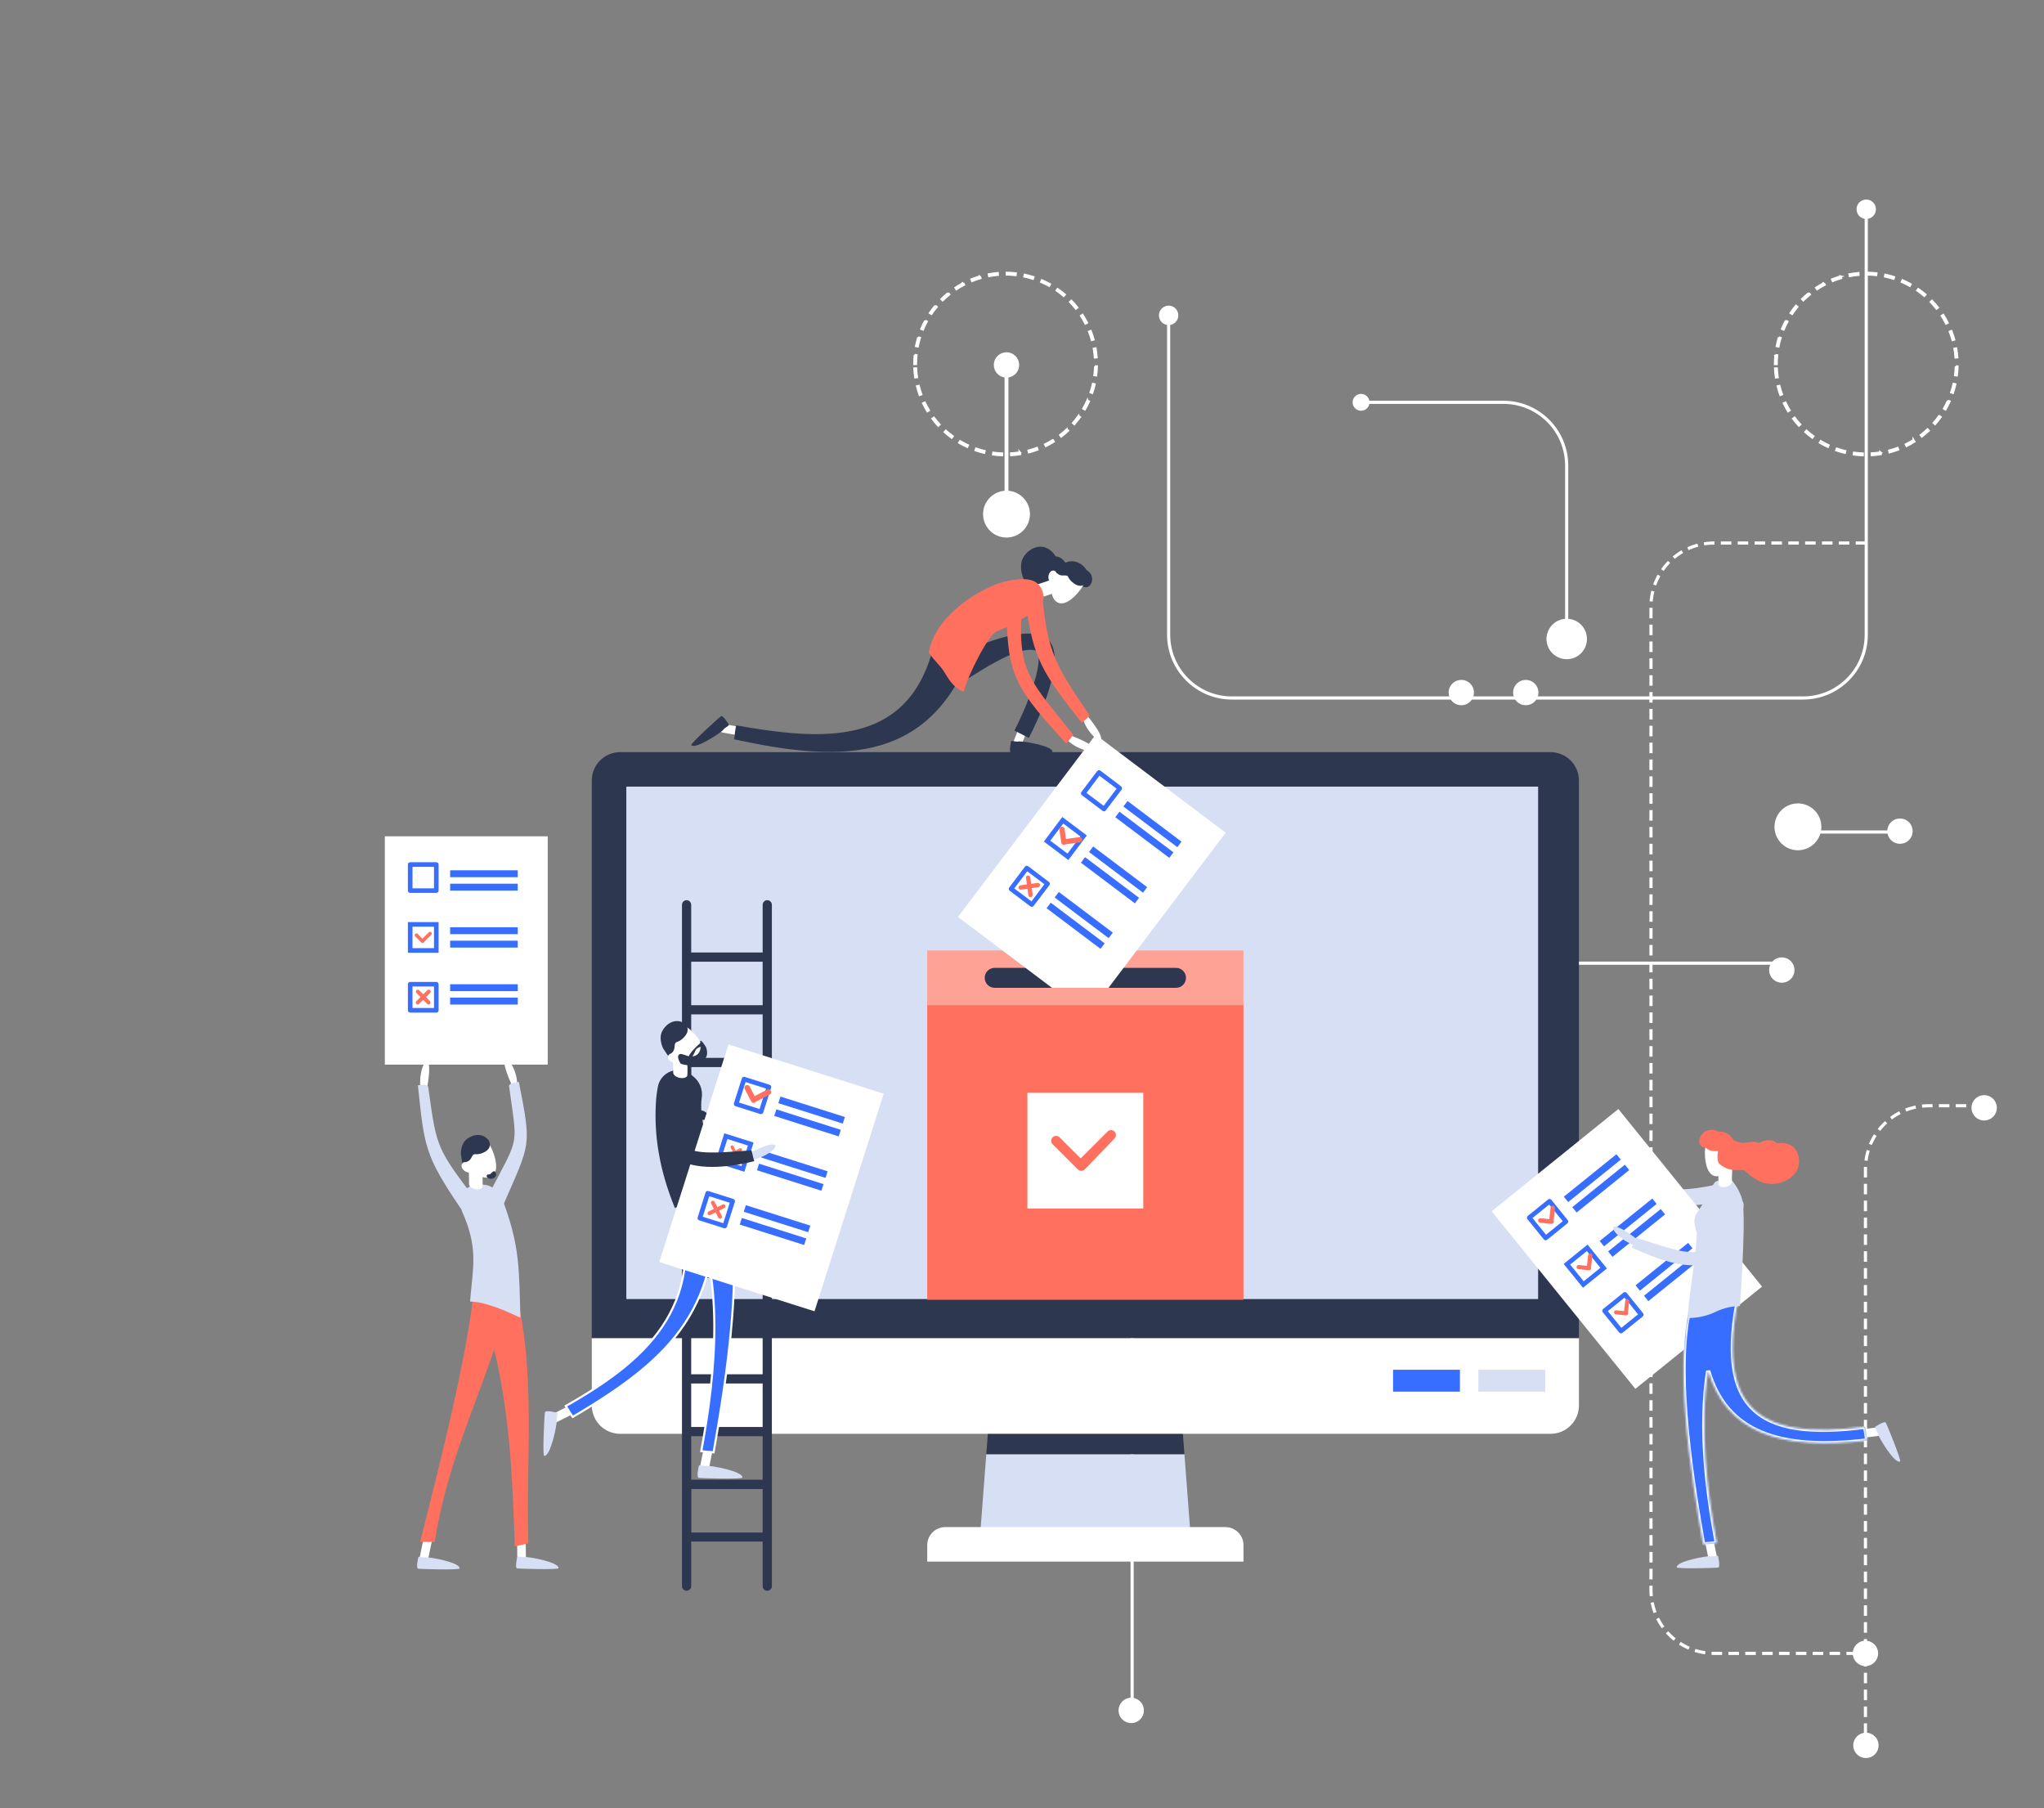 <svg width="970" height="858" viewBox="0 0 970 858" fill="none" xmlns="http://www.w3.org/2000/svg">
<rect x="0" y="0" width="970" height="858" fill="#808080" stroke="none"/>
<path d="M477.219 246.215L478.068 246.215L478.068 173.337L477.219 173.337L477.219 246.215Z" fill="white" stroke="white"/>
<path d="M424.25 540.263C420.103 544.409 420.103 551.132 424.25 555.278C428.398 559.424 435.123 559.424 439.27 555.278C443.418 551.132 443.418 544.409 439.27 540.263C435.123 536.117 428.398 536.117 424.25 540.263Z" fill="white" stroke="white"/>
<path d="M470.136 236.435C465.988 240.582 465.988 247.304 470.136 251.45C474.284 255.597 481.008 255.597 485.156 251.45C489.304 247.304 489.304 240.582 485.156 236.435C481.008 232.289 474.284 232.289 470.136 236.435Z" fill="white" stroke="white"/>
<path d="M724.066 323.092C721.016 323.092 718.544 325.564 718.544 328.613C718.544 331.663 721.016 334.134 724.066 334.134C727.116 334.134 729.589 331.663 729.589 328.613C729.589 325.564 727.116 323.092 724.066 323.092Z" fill="white" stroke="white"/>
<path d="M693.474 323.092C690.424 323.092 687.952 325.564 687.952 328.613C687.952 331.663 690.424 334.134 693.474 334.134C696.524 334.134 698.997 331.663 698.997 328.613C698.997 325.564 696.524 323.092 693.474 323.092Z" fill="white" stroke="white"/>
<path d="M580.048 602.985C577.23 604.152 575.892 607.381 577.059 610.198C578.226 613.015 581.457 614.353 584.274 613.186C587.092 612.019 588.43 608.79 587.263 605.973C586.096 603.156 582.866 601.818 580.048 602.985Z" fill="white" stroke="white"/>
<path d="M845.577 454.758C842.527 454.758 840.055 457.229 840.055 460.278C840.055 463.328 842.527 465.799 845.577 465.799C848.627 465.799 851.1 463.328 851.1 460.278C851.1 457.229 848.627 454.758 845.577 454.758Z" fill="white" stroke="white"/>
<path d="M901.653 388.842C898.603 388.842 896.13 391.313 896.13 394.362C896.13 397.412 898.603 399.883 901.653 399.883C904.703 399.883 907.176 397.412 907.176 394.362C907.176 391.313 904.703 388.842 901.653 388.842Z" fill="white" stroke="white"/>
<path d="M477.644 167.64C474.594 167.64 472.121 170.112 472.121 173.161C472.121 176.21 474.594 178.682 477.644 178.682C480.694 178.682 483.166 176.21 483.166 173.161C483.166 170.112 480.694 167.64 477.644 167.64Z" fill="white" stroke="white"/>
<path d="M531.385 810.68C530.893 813.69 532.935 816.527 535.946 817.018C538.956 817.51 541.794 815.468 542.286 812.459C542.777 809.45 540.735 806.612 537.725 806.121C534.715 805.63 531.876 807.671 531.385 810.68Z" fill="white" stroke="white"/>
<path d="M880.045 827.262C879.553 830.272 881.595 833.109 884.606 833.601C887.616 834.092 890.454 832.05 890.946 829.041C891.437 826.032 889.395 823.194 886.385 822.703C883.375 822.212 880.536 824.253 880.045 827.262Z" fill="white" stroke="white"/>
<path d="M936.156 524.751C935.664 527.76 937.706 530.598 940.716 531.089C943.727 531.58 946.565 529.539 947.057 526.53C947.548 523.521 945.506 520.683 942.496 520.192C939.485 519.701 936.647 521.742 936.156 524.751Z" fill="white" stroke="white"/>
<path d="M879.819 783.616C879.328 786.626 881.37 789.463 884.38 789.955C887.391 790.446 890.229 788.404 890.72 785.395C891.212 782.386 889.17 779.548 886.16 779.057C883.149 778.566 880.311 780.607 879.819 783.616Z" fill="white" stroke="white"/>
<path d="M553.523 145.664C551.332 146.251 550.032 148.503 550.619 150.693C551.206 152.884 553.459 154.184 555.65 153.596C557.842 153.009 559.142 150.757 558.555 148.567C557.967 146.376 555.715 145.076 553.523 145.664Z" fill="white" stroke="white"/>
<path d="M884.581 95.317C882.39 95.904 881.089 98.156 881.677 100.346C882.264 102.537 884.517 103.837 886.708 103.25C888.899 102.663 890.2 100.411 889.612 98.22C889.025 96.029 886.772 94.73 884.581 95.317Z" fill="white" stroke="white"/>
<path d="M845.714 384.813C841.566 388.959 841.566 395.682 845.714 399.828C849.862 403.974 856.586 403.974 860.734 399.828C864.882 395.682 864.882 388.959 860.734 384.813C856.586 380.666 849.862 380.666 845.714 384.813Z" fill="white" stroke="white"/>
<path d="M582.286 504.027C583.712 504.046 585.138 504.135 586.563 504.29L586.472 505.136C585.087 504.984 583.674 504.895 582.277 504.879L582.286 504.027ZM578.002 504.182L578.075 505.031C576.678 505.149 575.287 505.337 573.909 505.595L573.753 504.759C575.151 504.499 576.58 504.306 578.002 504.182ZM590.797 504.974C592.191 505.272 593.585 505.64 594.941 506.073L594.684 506.884C593.354 506.46 591.988 506.096 590.622 505.804L590.797 504.974ZM569.568 505.754L569.805 506.568C568.458 506.959 567.132 507.419 565.832 507.945L565.515 507.157C566.846 506.619 568.204 506.151 569.584 505.754L569.568 505.754ZM598.94 507.581C600.253 508.149 601.537 508.784 602.786 509.482L602.371 510.223C601.147 509.54 599.89 508.918 598.604 508.36L598.94 507.581ZM561.624 508.956L562.017 509.707C560.782 510.356 559.565 511.072 558.396 511.841L557.927 511.132C559.137 510.346 560.379 509.615 561.64 508.956L561.624 508.956ZM606.424 511.75C607.593 512.564 608.737 513.444 609.82 514.369L609.269 515.003C608.204 514.093 607.086 513.232 605.939 512.434L606.424 511.75ZM554.46 513.65L554.996 514.309C553.909 515.186 552.857 516.13 551.862 517.112L551.267 516.507C552.303 515.519 553.377 514.556 554.483 513.663L554.46 513.65ZM612.935 517.293C613.923 518.319 614.871 519.405 615.755 520.523L615.086 521.049C614.221 519.953 613.293 518.886 612.323 517.882L612.935 517.293ZM548.364 519.665L549.02 520.207C548.127 521.284 547.277 522.424 546.485 523.57L545.782 523.092C546.609 521.927 547.477 520.774 548.386 519.678L548.364 519.665ZM618.242 524.017C619.009 525.214 619.725 526.469 620.371 527.736L619.614 528.122C618.98 526.877 618.28 525.648 617.526 524.473L618.242 524.017ZM543.589 526.76L544.337 527.162C543.672 528.391 543.07 529.668 542.522 530.963L541.739 530.647C542.29 529.321 542.907 528.023 543.589 526.76ZM622.142 531.651C622.659 532.975 623.112 534.343 623.495 535.718L622.675 535.946C622.301 534.595 621.858 533.264 621.35 531.958L622.142 531.651ZM540.281 534.66L541.096 534.907C540.687 536.243 540.342 537.615 540.069 538.98L539.236 538.815C539.515 537.434 539.866 536.034 540.281 534.679L540.281 534.66ZM624.433 539.899C624.677 541.299 624.851 542.73 624.956 544.153L624.107 544.216C624.005 542.819 623.834 541.416 623.597 540.044L624.433 539.899ZM538.605 543.066L539.451 543.152C539.318 544.539 539.249 545.949 539.249 547.349L538.399 547.349C538.399 545.923 538.469 544.482 538.605 543.066ZM624.208 548.429L625.057 548.451C625.023 549.879 624.915 551.302 624.741 552.724L623.898 552.619C624.069 551.238 624.173 549.829 624.208 548.429ZM539.293 549.379C539.359 550.776 539.496 552.182 539.698 553.56L538.856 553.683C538.65 552.277 538.51 550.833 538.444 549.417L539.293 549.379ZM623.172 556.75L623.999 556.936C623.683 558.327 623.298 559.702 622.846 561.054L622.041 560.785C622.485 559.486 622.865 558.118 623.175 556.759L623.172 556.75ZM540.513 557.684C540.852 559.036 541.264 560.389 541.736 561.703L540.937 561.989C540.456 560.649 540.034 559.268 539.689 557.89L540.513 557.684ZM620.514 564.713L621.287 565.061C620.704 566.36 620.048 567.642 619.338 568.881L618.603 568.456C619.3 567.256 619.943 565.995 620.517 564.722L620.514 564.713ZM543.352 565.58C543.954 566.847 544.619 568.086 545.345 569.28L544.619 569.72C543.881 568.501 543.196 567.231 542.585 565.948L543.352 565.58ZM616.331 571.995L617.022 572.485C616.195 573.645 615.302 574.776 614.361 575.849L613.727 575.289C614.646 574.247 615.523 573.138 616.335 572.004L616.331 571.995ZM547.696 572.764C548.532 573.882 549.435 574.981 550.379 576.001L549.746 576.575C548.795 575.523 547.864 574.414 547.008 573.274L547.696 572.764ZM610.806 578.323L611.385 578.957C610.344 579.937 609.254 580.864 608.119 581.734L607.602 581.06C608.705 580.195 609.785 579.28 610.806 578.323ZM553.37 578.957C554.41 579.891 555.509 580.781 556.634 581.608L556.13 582.292C554.983 581.449 553.865 580.54 552.8 579.59L553.37 578.957ZM604.145 583.426L604.595 584.145C603.385 584.899 602.121 585.599 600.844 586.229L600.47 585.466C601.712 584.864 602.957 584.177 604.145 583.439L604.145 583.426ZM560.142 583.92C561.346 584.633 562.597 585.291 563.861 585.877L563.503 586.65C562.214 586.052 560.937 585.383 559.701 584.652L560.142 583.92ZM596.611 587.132L596.909 587.927C595.57 588.429 594.207 588.862 592.824 589.225L592.606 588.405C593.956 588.063 595.302 587.632 596.611 587.144L596.611 587.132ZM567.759 587.449C569.08 587.908 570.436 588.307 571.792 588.633L571.592 589.457C570.2 589.125 568.825 588.723 567.473 588.253L567.759 587.449ZM588.493 589.267L588.626 590.106C587.223 590.331 585.775 590.486 584.365 590.572L584.314 589.723C585.713 589.647 587.108 589.501 588.493 589.286L588.493 589.267ZM575.924 589.406C577.312 589.597 578.709 589.719 580.109 589.77L580.078 590.619C578.655 590.565 577.226 590.442 575.806 590.249L575.924 589.406Z" fill="white" stroke="white"/>
<path d="M886.202 129.419C887.631 129.438 889.069 129.526 890.479 129.682L890.375 130.511C888.99 130.359 887.58 130.274 886.18 130.255L886.202 129.419ZM881.918 129.574L881.991 130.42C880.594 130.537 879.203 130.726 877.825 130.983L877.669 130.147C879.067 129.878 880.496 129.694 881.918 129.561L881.918 129.574ZM894.713 130.363C896.112 130.661 897.495 131.028 898.857 131.465L898.6 132.273C897.265 131.845 895.91 131.486 894.538 131.196L894.713 130.363ZM873.484 131.142L873.725 131.956C872.381 132.349 871.044 132.811 869.751 133.334L869.434 132.545C870.765 132.013 872.131 131.541 873.496 131.145L873.484 131.142ZM902.859 132.969C904.167 133.536 905.46 134.176 906.705 134.87L906.29 135.611C905.066 134.928 903.809 134.306 902.523 133.749L902.859 132.969ZM865.544 134.344L865.936 135.098C864.701 135.731 863.481 136.463 862.315 137.23L861.859 136.53C863.05 135.738 864.292 135.006 865.556 134.344L865.544 134.344ZM910.343 137.141C911.512 137.952 912.653 138.832 913.739 139.757L913.188 140.391C912.123 139.482 911.002 138.62 909.858 137.825L910.343 137.141ZM858.38 139.041L858.915 139.703C857.831 140.581 856.776 141.521 855.781 142.503L855.205 141.914C856.219 140.907 857.293 139.947 858.399 139.064L858.38 139.041ZM916.854 142.687C917.843 143.71 918.79 144.797 919.674 145.915L919.005 146.441C918.14 145.345 917.209 144.28 916.242 143.273L916.854 142.687ZM852.306 145.082L852.958 145.623C852.057 146.7 851.211 147.822 850.423 148.984L849.72 148.509C850.524 147.324 851.386 146.18 852.306 145.082ZM922.18 149.431C922.947 150.631 923.663 151.882 924.309 153.152L923.552 153.536C922.918 152.291 922.215 151.065 921.464 149.887L922.18 149.431ZM847.505 152.174L848.253 152.579C847.585 153.815 846.98 155.083 846.441 156.38L845.655 156.063C846.203 154.717 846.827 153.415 847.505 152.161L847.505 152.174ZM926.058 157.064C926.575 158.391 927.028 159.76 927.411 161.131L926.591 161.359C926.217 160.009 925.774 158.678 925.266 157.371L926.058 157.064ZM844.201 160.073L845.012 160.323C844.602 161.663 844.259 163.023 843.985 164.397L843.152 164.229C843.431 162.819 843.782 161.423 844.201 160.061L844.201 160.073ZM928.352 165.315C928.593 166.715 928.767 168.147 928.872 169.569L928.023 169.629C927.923 168.231 927.752 166.839 927.513 165.458L928.352 165.315ZM842.521 168.483L843.367 168.565C843.234 169.953 843.164 171.365 843.164 172.762L842.315 172.762C842.315 171.311 842.385 169.87 842.531 168.458L842.521 168.483ZM928.124 173.845L928.973 173.864C928.939 175.29 928.831 176.715 928.657 178.14L927.814 178.036C927.985 176.626 928.08 175.217 928.124 173.82L928.124 173.845ZM843.209 174.796C843.275 176.192 843.412 177.599 843.614 178.98L842.772 179.1C842.566 177.697 842.426 176.249 842.36 174.837L843.209 174.796ZM927.091 182.141L927.918 182.328C927.603 183.719 927.218 185.093 926.765 186.445L925.96 186.176C926.401 184.874 926.781 183.512 927.091 182.141ZM844.432 183.091C844.771 184.444 845.183 185.796 845.655 187.111L844.856 187.399C844.375 186.059 843.953 184.678 843.608 183.281L844.432 183.091ZM924.433 190.12L925.206 190.468C924.623 191.767 923.967 193.05 923.257 194.288L922.522 193.864C923.216 192.641 923.859 191.384 924.433 190.11L924.433 190.12ZM847.284 190.981C847.886 192.248 848.551 193.484 849.28 194.681L848.551 195.127C847.81 193.905 847.131 192.646 846.517 191.355L847.284 190.981ZM920.263 197.392L920.954 197.886C920.127 199.042 919.23 200.176 918.292 201.247L917.659 200.686C918.578 199.633 919.443 198.533 920.251 197.392L920.263 197.392ZM851.628 198.165C852.467 199.283 853.37 200.382 854.311 201.399L853.678 201.976C852.727 200.927 851.795 199.815 850.94 198.675L851.628 198.165ZM914.722 203.711L915.301 204.345C914.262 205.32 913.166 206.245 912.035 207.123L911.518 206.448C912.624 205.58 913.701 204.668 914.722 203.711ZM857.286 204.345C858.326 205.279 859.425 206.172 860.55 206.996L860.046 207.68C858.899 206.841 857.781 205.932 856.719 204.978L857.286 204.345ZM908.061 208.814L908.511 209.536C907.298 210.29 906.037 210.99 904.763 211.617L904.386 210.854C905.634 210.252 906.873 209.568 908.061 208.827L908.061 208.814ZM864.057 209.311C865.265 210.024 866.516 210.68 867.777 211.269L867.422 212.039C866.133 211.44 864.856 210.772 863.62 210.043L864.057 209.311ZM900.514 212.533L900.812 213.331C899.481 213.825 898.106 214.262 896.728 214.629L896.509 213.806C897.865 213.45 899.201 213.025 900.514 212.533ZM871.662 212.849C872.977 213.306 874.333 213.705 875.695 214.031L875.499 214.858C874.108 214.541 872.723 214.116 871.38 213.651L871.662 212.849ZM892.396 214.664L892.533 215.504C891.129 215.729 889.681 215.887 888.271 215.973L888.22 215.124C889.627 215.048 891.034 214.896 892.409 214.674L892.396 214.664ZM879.827 214.807C881.205 214.994 882.615 215.124 884.013 215.171L883.981 216.02C882.555 215.966 881.129 215.839 879.71 215.646L879.827 214.807Z" fill="white" stroke="white"/>
<path d="M477.77 129.419C479.196 129.438 480.638 129.526 482.048 129.682L481.956 130.524C480.571 130.372 479.158 130.286 477.761 130.267L477.77 129.419ZM473.487 129.574L473.556 130.42C472.16 130.537 470.77 130.725 469.393 130.983L469.238 130.147C470.635 129.878 472.064 129.694 473.487 129.561L473.487 129.574ZM486.281 130.363C487.68 130.66 489.063 131.028 490.425 131.465L490.169 132.276C488.833 131.847 487.476 131.486 486.104 131.196L486.281 130.363ZM465.052 131.142L465.29 131.956C463.95 132.349 462.612 132.811 461.32 133.334L461.003 132.545C462.334 132.013 463.696 131.541 465.065 131.145L465.052 131.142ZM494.427 132.973C495.741 133.541 497.024 134.175 498.274 134.873L497.859 135.614C496.635 134.932 495.377 134.311 494.091 133.755L494.427 132.973ZM457.109 134.344L457.505 135.098C456.266 135.731 455.049 136.463 453.883 137.23L453.427 136.53C454.618 135.738 455.86 135.006 457.121 134.344L457.109 134.344ZM501.911 137.141C503.08 137.952 504.224 138.832 505.308 139.757L504.756 140.391C503.692 139.485 502.573 138.62 501.426 137.825L501.911 137.141ZM449.948 139.041L450.483 139.703C449.4 140.581 448.345 141.525 447.35 142.503L446.773 141.914C447.784 140.907 448.858 139.947 449.964 139.064L449.948 139.041ZM508.425 142.687C509.419 143.716 510.36 144.795 511.245 145.918L510.577 146.444C509.712 145.345 508.78 144.28 507.814 143.276L508.425 142.687ZM443.855 145.06L444.508 145.601C443.614 146.675 442.765 147.818 441.973 148.962L441.27 148.487C442.093 147.318 442.971 146.165 443.871 145.082L443.855 145.06ZM513.733 149.408C514.499 150.609 515.216 151.86 515.862 153.13L515.101 153.513C514.468 152.269 513.767 151.043 513.017 149.868L513.733 149.408ZM439.055 152.151L439.803 152.557C439.135 153.793 438.53 155.061 437.99 156.358L437.204 156.041C437.772 154.714 438.393 153.412 439.071 152.161L439.055 152.151ZM517.611 157.042C518.128 158.375 518.579 159.734 518.961 161.112L518.143 161.34C517.769 159.994 517.323 158.651 516.819 157.352L517.611 157.042ZM435.75 160.051L436.564 160.301C436.153 161.641 435.811 163 435.538 164.375L434.704 164.207C434.999 162.819 435.351 161.423 435.766 160.061L435.75 160.051ZM519.902 165.293C520.146 166.702 520.32 168.121 520.421 169.547L519.575 169.607C519.474 168.214 519.303 166.81 519.065 165.439L519.902 165.293ZM434.074 168.461L434.92 168.543C434.784 169.924 434.714 171.337 434.714 172.74L433.865 172.74C433.881 171.308 433.95 169.867 434.099 168.458L434.074 168.461ZM519.674 173.823L520.523 173.845C520.489 175.274 520.383 176.7 520.206 178.118L519.363 178.014C519.55 176.63 519.648 175.22 519.689 173.82L519.674 173.823ZM434.758 174.773C434.825 176.17 434.961 177.58 435.164 178.954L434.321 179.078C434.118 177.675 433.979 176.227 433.912 174.811L434.758 174.773ZM518.656 182.141L519.487 182.328C519.17 183.715 518.783 185.106 518.333 186.445L517.525 186.176C517.969 184.871 518.349 183.509 518.656 182.141ZM436 183.091C436.343 184.45 436.751 185.802 437.223 187.114L436.425 187.399C435.943 186.062 435.525 184.684 435.177 183.281L436 183.091ZM516.001 190.126L516.774 190.475C516.189 191.773 515.539 193.042 514.826 194.275L514.091 193.854C514.785 192.644 515.425 191.387 515.998 190.113L516.001 190.126ZM438.839 190.991C439.444 192.258 440.107 193.499 440.835 194.69L440.107 195.131C439.372 193.914 438.687 192.644 438.073 191.355L438.839 190.991ZM511.819 197.405L512.51 197.899C511.683 199.058 510.786 200.189 509.848 201.26L509.214 200.702C510.127 199.638 511.005 198.529 511.816 197.392L511.819 197.405ZM443.183 198.178C444.02 199.293 444.923 200.395 445.867 201.412L445.233 201.985C444.283 200.933 443.332 199.822 442.499 198.685L443.183 198.178ZM506.29 203.724L506.87 204.357C505.834 205.33 504.734 206.258 503.603 207.132L503.087 206.461C504.189 205.58 505.266 204.668 506.287 203.711L506.29 203.724ZM448.855 204.357C449.891 205.289 450.99 206.182 452.118 207.009L451.615 207.693C450.464 206.85 449.346 205.941 448.288 204.991L448.855 204.357ZM499.63 208.827L500.08 209.549C498.866 210.303 497.605 211.003 496.331 211.63L495.954 210.867C497.213 210.25 498.438 209.569 499.627 208.827L499.63 208.827ZM455.626 209.324C456.833 210.037 458.085 210.692 459.346 211.282L458.991 212.051C457.701 211.453 456.424 210.784 455.189 210.056L455.626 209.324ZM492.082 212.533L492.38 213.331C491.053 213.825 489.678 214.262 488.296 214.629L488.077 213.809C489.443 213.451 490.79 213.02 492.082 212.533ZM463.23 212.849C464.545 213.306 465.901 213.705 467.264 214.031L467.067 214.858C465.676 214.541 464.292 214.116 462.948 213.651L463.23 212.849ZM483.965 214.664L484.101 215.504C482.697 215.729 481.249 215.887 479.839 215.973L479.789 215.124C481.192 215.048 482.599 214.896 483.974 214.674L483.965 214.664ZM471.395 214.807C472.777 214.994 474.184 215.124 475.581 215.171L475.549 216.02C474.123 215.966 472.698 215.839 471.278 215.646L471.395 214.807Z" fill="white" stroke="white"/>
<path d="M554.587 148.224C554.587 235.024 554.587 234.595 554.587 301.132C554.587 317.701 568.018 331.184 584.587 331.184H855.644C872.213 331.184 885.644 317.752 885.644 301.184V99.283" stroke="white" stroke-width="1.5"/>
<path d="M741.15 294.4C736.295 295.701 733.415 300.69 734.716 305.543C736.017 310.396 741.008 313.276 745.863 311.975C750.718 310.674 753.598 305.685 752.297 300.832C750.996 295.979 746.005 293.099 741.15 294.4Z" fill="white" stroke="white"/>
<path d="M644.991 187.511C643.121 188.012 642.012 189.934 642.513 191.803C643.014 193.672 644.936 194.781 646.806 194.28C648.676 193.779 649.785 191.858 649.284 189.989C648.783 188.119 646.861 187.01 644.991 187.511Z" fill="white" stroke="white"/>
<path d="M743.476 303.031V220.896C743.476 204.327 730.044 190.896 713.476 190.896H645.899" stroke="white" stroke-width="1.5"/>
<path d="M885.644 257.656H813.494C796.925 257.656 783.494 271.088 783.494 287.656V754.506C783.494 771.074 796.925 784.506 813.494 784.506H885.254" stroke="white" stroke-width="1.5" stroke-dasharray="5 3"/>
<path d="M941.107 524.666H915.27C898.701 524.666 885.27 538.097 885.27 554.666V830.869" stroke="white" stroke-width="1.5" stroke-dasharray="5 3"/>
<path d="M850.516 394.772H899.202" stroke="white" stroke-width="1.5"/>
<path d="M848.386 457.024H567.262C550.694 457.024 537.262 470.456 537.262 487.024V808.308" stroke="white" stroke-width="1.5"/>
<g clip-path="url(#clip0_0_2835)">
<path d="M468.052 690.001L465.164 727.932H564.96L562.083 690.001H468.052Z" fill="#D7DFF4"/>
<path d="M560.497 669.184H469.638L468.052 690.001H562.083L560.497 669.184Z" fill="#2D3750"/>
<path d="M448.614 724.58H581.521C583.798 724.58 585.983 725.483 587.593 727.091C589.203 728.699 590.108 730.879 590.108 733.153V740.94H440.027V733.153C440.027 730.879 440.932 728.699 442.542 727.091C444.152 725.483 446.336 724.58 448.614 724.58Z" fill="white"/>
<path d="M735.825 356.876H294.31C290.737 356.879 287.311 358.298 284.784 360.821C282.257 363.344 280.836 366.764 280.833 370.332V634.988H749.291V370.332C749.291 366.765 747.872 363.345 745.347 360.821C742.822 358.298 739.397 356.879 735.825 356.876Z" fill="#2D3750"/>
<path d="M558.637 634.988H280.844V666.869C280.843 668.635 281.19 670.385 281.866 672.017C282.542 673.65 283.534 675.133 284.785 676.383C286.035 677.632 287.52 678.624 289.155 679.3C290.789 679.976 292.541 680.324 294.31 680.324H735.825C737.595 680.324 739.347 679.976 740.982 679.3C742.617 678.624 744.103 677.633 745.354 676.383C746.606 675.134 747.598 673.65 748.276 672.018C748.953 670.385 749.301 668.636 749.301 666.869V634.966L558.637 634.988Z" fill="white"/>
<path d="M461.008 373.237H297.231V536.758V616.378H729.929V373.237H461.008Z" fill="#D7DFF4"/>
<path d="M364.111 427.125C363.531 427.125 362.974 427.355 362.564 427.765C362.154 428.174 361.923 428.73 361.923 429.309V451.939H328.013V429.309C328.013 428.73 327.782 428.174 327.372 427.765C326.962 427.355 326.405 427.125 325.825 427.125C325.245 427.125 324.688 427.355 324.278 427.765C323.868 428.174 323.637 428.73 323.637 429.309V752.594C323.637 753.173 323.868 753.729 324.278 754.138C324.688 754.548 325.245 754.778 325.825 754.778C326.405 754.778 326.962 754.548 327.372 754.138C327.782 753.729 328.013 753.173 328.013 752.594V731.438H361.923V752.594C361.923 753.173 362.154 753.729 362.564 754.138C362.974 754.548 363.531 754.778 364.111 754.778C364.691 754.778 365.248 754.548 365.658 754.138C366.068 753.729 366.299 753.173 366.299 752.594V429.309C366.299 428.73 366.068 428.174 365.658 427.765C365.248 427.355 364.691 427.125 364.111 427.125ZM361.923 531.362V552.004H328.013V531.362H361.923ZM328.078 526.994V506.319H361.923V526.972L328.078 526.994ZM361.923 556.373V577.026H328.013V556.373H361.923ZM361.923 581.395V602.037H328.013V581.395H361.923ZM361.923 606.406V627.059H328.013V606.406H361.923ZM361.923 631.428V652.07H328.013V631.428H361.923ZM361.923 656.438V677.091H328.013V656.438H361.923ZM361.923 501.95H328.013V481.308H361.923V501.95ZM328.013 681.46H361.923V702.102H328.013V681.46ZM361.923 456.308V476.961H328.013V456.308H361.923ZM328.078 727.168V706.515H361.923V727.168H328.078Z" fill="#2D3750"/>
<path d="M590.097 475.574H440.027V616.727H590.097V475.574Z" fill="#FF715E"/>
<path d="M590.097 450.979H440.027V476.95H590.097V450.979Z" fill="#FFA296"/>
<path d="M558.09 459.235H472.034C469.418 459.235 467.297 461.353 467.297 463.964V463.975C467.297 466.587 469.418 468.704 472.034 468.704H558.09C560.706 468.704 562.827 466.587 562.827 463.975V463.964C562.827 461.353 560.706 459.235 558.09 459.235Z" fill="#2D3750"/>
<path d="M519.957 348.62L454.619 435.087L499.228 468.704H526.05L581.663 395.103L519.957 348.62Z" fill="white"/>
<path d="M507.005 408.078L495.377 399.286L504.129 387.665L515.767 396.402L507.005 408.078ZM498.429 398.882L506.579 405.02L512.726 396.883L504.577 390.745L498.429 398.882Z" fill="#376EFF"/>
<path d="M523.261 384.749L513.416 377.3C513.185 377.125 513.034 376.865 512.995 376.579C512.956 376.292 513.033 376.002 513.208 375.771L520.668 365.887C520.754 365.771 520.863 365.673 520.988 365.599C521.112 365.525 521.25 365.476 521.394 365.456C521.537 365.435 521.683 365.444 521.823 365.48C521.964 365.517 522.095 365.581 522.211 365.668L532.056 373.128C532.17 373.214 532.267 373.322 532.341 373.445C532.414 373.569 532.462 373.705 532.482 373.847C532.502 373.989 532.494 374.134 532.459 374.273C532.423 374.412 532.36 374.542 532.274 374.657L524.803 384.487C524.72 384.606 524.614 384.708 524.491 384.786C524.368 384.865 524.231 384.917 524.087 384.942C523.943 384.966 523.796 384.962 523.654 384.929C523.512 384.895 523.379 384.834 523.261 384.749ZM515.603 376.208L523.753 382.346L529.901 374.209L521.751 368.071L515.603 376.208Z" fill="#376EFF"/>
<path d="M489 430.085L479.155 422.636C478.923 422.462 478.77 422.204 478.729 421.917C478.687 421.63 478.762 421.339 478.936 421.107L486.408 411.223C486.494 411.108 486.602 411.012 486.725 410.939C486.849 410.865 486.986 410.817 487.128 410.797C487.27 410.777 487.415 410.785 487.554 410.82C487.693 410.856 487.824 410.919 487.939 411.005L497.784 418.464C497.899 418.55 497.996 418.658 498.069 418.781C498.142 418.905 498.19 419.041 498.211 419.183C498.231 419.325 498.223 419.47 498.187 419.609C498.152 419.748 498.089 419.878 498.003 419.993L490.531 429.823C490.449 429.941 490.343 430.041 490.221 430.119C490.099 430.196 489.963 430.248 489.821 430.272C489.678 430.297 489.532 430.293 489.392 430.261C489.251 430.228 489.118 430.169 489 430.085ZM481.343 421.544L489.492 427.693L495.64 419.545L487.491 413.407L481.343 421.544Z" fill="#376EFF"/>
<path d="M560.7 399.355L535.086 380.063L533.11 382.679L558.723 401.97L560.7 399.355Z" fill="#376EFF"/>
<path d="M556.868 404.431L531.255 385.14L529.279 387.755L554.892 407.047L556.868 404.431Z" fill="#376EFF"/>
<path d="M544.395 420.938L518.782 401.646L516.806 404.262L542.419 423.553L544.395 420.938Z" fill="#376EFF"/>
<path d="M540.555 426.008L514.942 406.716L512.966 409.332L538.579 428.624L540.555 426.008Z" fill="#376EFF"/>
<path d="M528.089 442.517L502.476 423.225L500.499 425.841L526.112 445.132L528.089 442.517Z" fill="#376EFF"/>
<path d="M524.251 447.602L498.637 428.311L496.661 430.926L522.274 450.218L524.251 447.602Z" fill="#376EFF"/>
<path d="M513.567 398.27C513.545 398.109 513.491 397.955 513.409 397.815C513.326 397.676 513.217 397.554 513.087 397.456C512.958 397.359 512.81 397.288 512.653 397.248C512.496 397.208 512.332 397.199 512.171 397.222L505.878 398.088L505.202 393.259C505.143 392.946 504.967 392.668 504.708 392.482C504.45 392.296 504.13 392.216 503.814 392.26C503.499 392.303 503.212 392.466 503.014 392.715C502.815 392.964 502.72 393.279 502.749 393.596L503.616 399.802C503.644 400.018 503.73 400.223 503.864 400.396C503.998 400.568 504.176 400.702 504.379 400.783C504.582 400.864 504.803 400.889 505.019 400.857C505.236 400.824 505.439 400.735 505.609 400.598C505.693 400.606 505.777 400.606 505.861 400.598L512.51 399.672C512.671 399.649 512.827 399.595 512.968 399.513C513.109 399.43 513.232 399.321 513.33 399.19C513.429 399.06 513.5 398.912 513.541 398.754C513.581 398.596 513.59 398.431 513.567 398.27Z" fill="#FF715E"/>
<path d="M489.643 421.389L492.716 420.965C492.979 420.92 493.215 420.774 493.372 420.559C493.53 420.343 493.597 420.075 493.56 419.811C493.523 419.546 493.385 419.307 493.174 419.143C492.963 418.979 492.697 418.903 492.431 418.932L489.358 419.362L488.927 416.294C488.908 416.161 488.864 416.033 488.795 415.917C488.727 415.801 488.637 415.7 488.529 415.619C488.422 415.538 488.299 415.479 488.169 415.446C488.039 415.412 487.903 415.404 487.77 415.423C487.636 415.442 487.508 415.486 487.392 415.555C487.276 415.623 487.175 415.713 487.094 415.82C487.013 415.928 486.954 416.05 486.92 416.18C486.886 416.31 486.879 416.446 486.897 416.579L487.328 419.647L484.256 420.077C484.121 420.095 483.992 420.139 483.876 420.207C483.759 420.275 483.657 420.366 483.575 420.474C483.494 420.581 483.434 420.704 483.401 420.835C483.367 420.966 483.36 421.102 483.38 421.236C483.395 421.372 483.438 421.504 483.506 421.624C483.575 421.743 483.666 421.847 483.776 421.93C483.883 422.012 484.005 422.071 484.135 422.104C484.265 422.138 484.401 422.144 484.534 422.124L487.606 421.694L488.037 424.762C488.054 424.899 488.098 425.031 488.168 425.15C488.237 425.27 488.33 425.374 488.441 425.456C488.547 425.538 488.669 425.597 488.8 425.63C488.93 425.664 489.065 425.67 489.198 425.65C489.468 425.613 489.712 425.469 489.877 425.252C490.041 425.034 490.112 424.761 490.074 424.491L489.643 421.389Z" fill="#FF715E"/>
<path d="M733.298 649.94H701.575V660.316H733.298V649.94Z" fill="#D7DFF4"/>
<path d="M692.824 649.94H661.101V660.316H692.824V649.94Z" fill="#376EFF"/>
<path d="M760.317 554.56C760.317 554.56 752.758 547.232 750.122 547.57C747.485 547.909 753.896 555.685 760.098 557.138L760.317 554.56Z" fill="white"/>
<path d="M758.534 552.616C757.637 554.036 756.761 555.423 755.963 556.854C778.825 570.55 791.175 575.213 817.505 569.96C821.531 569.141 821.684 567.59 820.458 564.499C821.005 564.106 821.016 564.128 820.458 564.499C819.244 561.375 818.183 561.31 814.267 562.14C788.648 567.535 781.976 562.817 758.534 552.616Z" fill="#D7DFF4"/>
<path d="M768.012 526.217L707.884 574.728L776.072 658.981L836.2 610.47L768.012 526.217Z" fill="white"/>
<path d="M762.559 601.873L751.216 611.026L742.049 599.7L753.393 590.547L762.559 601.873ZM751.544 607.957L759.485 601.546L753.064 593.616L745.123 600.017L751.544 607.957Z" fill="#376EFF"/>
<path d="M743.832 580.467L734.195 588.254C734.083 588.345 733.954 588.412 733.816 588.453C733.677 588.494 733.533 588.507 733.389 588.492C733.246 588.477 733.107 588.434 732.981 588.365C732.854 588.296 732.742 588.202 732.652 588.09L724.864 578.457C724.773 578.345 724.705 578.217 724.664 578.079C724.623 577.941 724.61 577.796 724.625 577.653C724.64 577.51 724.684 577.371 724.753 577.245C724.822 577.119 724.915 577.007 725.028 576.917L734.665 569.141C734.777 569.05 734.906 568.982 735.044 568.942C735.182 568.901 735.327 568.887 735.47 568.903C735.613 568.918 735.753 568.961 735.879 569.03C736.005 569.099 736.117 569.193 736.207 569.305L743.996 578.938C744.176 579.163 744.26 579.449 744.229 579.736C744.198 580.022 744.055 580.285 743.832 580.467ZM733.67 585.862L741.611 579.462L735.19 571.533L727.248 577.933L733.67 585.862Z" fill="#376EFF"/>
<path d="M779.58 624.645L769.943 632.422C769.831 632.512 769.702 632.58 769.564 632.621C769.426 632.662 769.281 632.675 769.138 632.66C768.994 632.645 768.855 632.601 768.729 632.532C768.602 632.463 768.491 632.37 768.401 632.258L760.612 622.636C760.521 622.524 760.453 622.396 760.412 622.258C760.371 622.12 760.358 621.975 760.374 621.832C760.389 621.689 760.432 621.55 760.501 621.424C760.57 621.297 760.664 621.186 760.776 621.096L770.413 613.32C770.525 613.229 770.654 613.161 770.792 613.12C770.93 613.079 771.075 613.066 771.219 613.081C771.362 613.097 771.501 613.14 771.627 613.209C771.754 613.278 771.866 613.371 771.956 613.483L779.744 623.106C779.835 623.217 779.903 623.346 779.944 623.484C779.985 623.622 779.998 623.766 779.983 623.909C779.968 624.053 779.924 624.191 779.855 624.318C779.786 624.444 779.693 624.555 779.58 624.645ZM769.418 630.041L777.36 623.63L770.938 615.701L762.997 622.112L769.418 630.041Z" fill="#376EFF"/>
<path d="M767.084 547.678L742.13 567.812L744.192 570.36L769.147 550.227L767.084 547.678Z" fill="#376EFF"/>
<path d="M771.097 552.63L746.142 572.764L748.204 575.312L773.159 555.179L771.097 552.63Z" fill="#376EFF"/>
<path d="M784.107 568.695L759.152 588.828L761.215 591.377L786.169 571.244L784.107 568.695Z" fill="#376EFF"/>
<path d="M788.111 573.666L763.156 593.799L765.218 596.347L790.173 576.214L788.111 573.666Z" fill="#376EFF"/>
<path d="M801.117 589.728L776.162 609.861L778.224 612.409L803.179 592.276L801.117 589.728Z" fill="#376EFF"/>
<path d="M805.133 594.682L780.178 614.815L782.241 617.364L807.195 597.231L805.133 594.682Z" fill="#376EFF"/>
<path d="M754.75 594.687C754.488 594.66 754.227 594.738 754.022 594.903C753.817 595.068 753.687 595.308 753.659 595.569L753.117 600.629L749.217 600.212C748.963 600.199 748.714 600.284 748.52 600.449C748.327 600.614 748.204 600.847 748.178 601.099C748.151 601.352 748.222 601.605 748.377 601.806C748.531 602.008 748.757 602.143 749.008 602.183L754.013 602.718C754.275 602.745 754.537 602.667 754.741 602.502C754.946 602.337 755.077 602.097 755.105 601.836C755.123 601.663 755.095 601.488 755.021 601.33C755.042 601.264 755.056 601.197 755.063 601.128L755.633 595.784C755.66 595.522 755.583 595.26 755.417 595.054C755.252 594.849 755.012 594.717 754.75 594.687Z" fill="#FF715E"/>
<path d="M772.304 616.383C772.051 616.356 771.798 616.431 771.601 616.591C771.403 616.75 771.277 616.982 771.25 617.234L770.726 622.113L766.961 621.718C766.715 621.705 766.475 621.787 766.288 621.946C766.101 622.106 765.983 622.33 765.957 622.574C765.931 622.818 766 623.063 766.149 623.257C766.298 623.452 766.517 623.582 766.759 623.621L771.592 624.131C771.718 624.145 771.845 624.135 771.966 624.099C772.087 624.063 772.2 624.003 772.297 623.923C772.398 623.841 772.482 623.739 772.542 623.624C772.602 623.509 772.637 623.382 772.646 623.253C772.665 623.085 772.637 622.916 772.566 622.763C772.586 622.7 772.6 622.635 772.606 622.569L773.157 617.408C773.175 617.16 773.097 616.915 772.938 616.723C772.779 616.532 772.552 616.41 772.304 616.383Z" fill="#FF715E"/>
<path d="M737.013 572.071C736.874 572.055 736.733 572.067 736.598 572.106C736.464 572.145 736.338 572.21 736.229 572.298C736.119 572.385 736.028 572.494 735.961 572.617C735.894 572.739 735.851 572.874 735.837 573.013L735.259 578.468L731.055 578.019C730.781 578.005 730.512 578.097 730.304 578.275C730.096 578.452 729.963 578.703 729.935 578.976C729.906 579.248 729.983 579.521 730.149 579.738C730.316 579.956 730.56 580.101 730.83 580.144L736.219 580.721C736.489 580.741 736.757 580.658 736.968 580.489C737.081 580.397 737.175 580.283 737.243 580.155C737.311 580.026 737.353 579.885 737.365 579.74C737.38 579.553 737.346 579.365 737.268 579.194C737.268 579.119 737.305 579.052 737.32 578.977L737.928 573.215C737.953 572.943 737.872 572.672 737.702 572.459C737.531 572.245 737.284 572.106 737.013 572.071Z" fill="#FF715E"/>
<path d="M894.001 679.363C894.012 679.225 894.012 679.086 894.001 678.948C893.932 678.411 893.653 677.923 893.225 677.591C892.796 677.259 892.253 677.111 891.715 677.179L877.133 678.97C876.607 679.051 876.133 679.333 875.812 679.757C875.491 680.181 875.349 680.713 875.414 681.24C875.479 681.767 875.748 682.248 876.163 682.581C876.578 682.914 877.106 683.072 877.636 683.022L892.218 681.22C892.685 681.165 893.118 680.95 893.443 680.611C893.769 680.273 893.966 679.831 894.001 679.363Z" fill="white"/>
<path d="M889.92 676.982C889.92 676.982 894.394 673.957 894.974 675.082C895.554 676.207 902.456 693.048 901.701 693.441C899.131 694.795 891.419 681.81 891.178 680.335C890.938 678.861 889.264 677.397 889.92 676.982Z" fill="#D7DFF4"/>
<path d="M812.769 741.137C812.907 741.153 813.046 741.153 813.184 741.137C813.715 741.029 814.181 740.715 814.48 740.265C814.779 739.814 814.888 739.264 814.781 738.734L811.85 724.361C811.81 724.086 811.715 723.822 811.569 723.585C811.424 723.348 811.231 723.143 811.004 722.983C810.776 722.823 810.519 722.711 810.246 722.654C809.974 722.596 809.693 722.595 809.42 722.65C809.147 722.705 808.888 722.815 808.66 722.974C808.431 723.132 808.237 723.335 808.09 723.571C807.942 723.807 807.845 724.07 807.803 724.345C807.761 724.62 807.776 724.9 807.846 725.169L810.778 739.542C810.878 739.995 811.13 740.4 811.492 740.69C811.854 740.98 812.304 741.138 812.769 741.137Z" fill="white"/>
<mask id="path-70-inside-1_0_2835" fill="white">
<path fill-rule="evenodd" clip-rule="evenodd" d="M885.096 676.982C885.523 679.09 885.862 681.275 886.114 683.459C843.956 688.508 819.103 679.318 810.634 650.454C806.383 677.514 810.168 707.787 814.738 732.17C812.582 732.496 810.409 732.696 808.229 732.771C803.011 703.042 792.226 639.488 804.838 611.343C805.8 611.795 806.761 612.248 807.722 612.703C807.791 611.672 807.869 610.629 807.956 609.573C808.461 609.7 808.966 609.826 809.471 609.953C814.763 611.278 820.054 612.603 825.326 614.018C814.202 668.179 833.892 683.634 885.096 676.982Z"/>
</mask>
<path fill-rule="evenodd" clip-rule="evenodd" d="M885.096 676.982C885.523 679.09 885.862 681.275 886.114 683.459C843.956 688.508 819.103 679.318 810.634 650.454C806.383 677.514 810.168 707.787 814.738 732.17C812.582 732.496 810.409 732.696 808.229 732.771C803.011 703.042 792.226 639.488 804.838 611.343C805.8 611.795 806.761 612.248 807.722 612.703C807.791 611.672 807.869 610.629 807.956 609.573C808.461 609.7 808.966 609.826 809.471 609.953C814.763 611.278 820.054 612.603 825.326 614.018C814.202 668.179 833.892 683.634 885.096 676.982Z" fill="#376EFF"/>
<path d="M886.114 683.459L886.233 684.452L887.221 684.333L887.107 683.344L886.114 683.459ZM885.096 676.982L886.077 676.784L885.892 675.871L884.968 675.991L885.096 676.982ZM810.634 650.454L811.594 650.172L809.646 650.299L810.634 650.454ZM814.738 732.17L814.887 733.159L815.912 733.004L815.721 731.986L814.738 732.17ZM808.229 732.771L807.244 732.944L807.395 733.8L808.263 733.77L808.229 732.771ZM804.838 611.343L805.264 610.438L804.342 610.004L803.926 610.934L804.838 611.343ZM807.722 612.703L807.295 613.607L808.623 614.234L808.72 612.769L807.722 612.703ZM807.956 609.573L808.199 608.603L807.056 608.317L806.959 609.491L807.956 609.573ZM809.471 609.953L809.714 608.983V608.983L809.471 609.953ZM825.326 614.018L826.306 614.22L826.495 613.297L825.586 613.053L825.326 614.018ZM887.107 683.344C886.853 681.134 886.509 678.922 886.077 676.784L884.116 677.181C884.537 679.258 884.872 681.415 885.12 683.573L887.107 683.344ZM809.674 650.735C813.986 665.432 822.511 675.195 835.353 680.595C848.129 685.969 865.086 686.984 886.233 684.452L885.995 682.466C864.983 684.982 848.435 683.927 836.128 678.752C823.886 673.604 815.75 664.34 811.594 650.172L809.674 650.735ZM815.721 731.986C811.156 707.629 807.399 677.494 811.622 650.609L809.646 650.299C805.368 677.534 809.181 707.945 813.755 732.354L815.721 731.986ZM808.263 733.77C810.481 733.694 812.693 733.49 814.887 733.159L814.589 731.181C812.471 731.501 810.336 731.698 808.195 731.771L808.263 733.77ZM803.926 610.934C800.702 618.127 799 627.513 798.315 637.943C797.63 648.388 797.962 659.951 798.85 671.539C800.626 694.716 804.635 718.079 807.244 732.944L809.214 732.598C806.605 717.733 802.612 694.455 800.844 671.386C799.96 659.852 799.634 648.391 800.311 638.074C800.989 627.744 802.668 618.631 805.751 611.751L803.926 610.934ZM808.15 611.799C807.188 611.344 806.226 610.89 805.264 610.438L804.412 612.247C805.373 612.699 806.334 613.152 807.295 613.607L808.15 611.799ZM806.959 609.491C806.872 610.552 806.794 611.6 806.725 612.636L808.72 612.769C808.788 611.743 808.866 610.706 808.952 609.655L806.959 609.491ZM809.714 608.983C809.209 608.856 808.704 608.73 808.199 608.603L807.713 610.543C808.218 610.67 808.723 610.796 809.228 610.923L809.714 608.983ZM825.586 613.053C820.304 611.634 815.005 610.307 809.714 608.983L809.228 610.923C814.522 612.248 819.804 613.571 825.067 614.984L825.586 613.053ZM884.968 675.991C859.373 679.315 842.104 677.032 832.54 667.593C823.006 658.184 820.75 641.268 826.306 614.22L824.347 613.817C818.778 640.929 820.805 658.821 831.135 669.017C841.436 679.183 859.615 681.301 885.225 677.974L884.968 675.991Z" fill="white" mask="url(#path-70-inside-1_0_2835)"/>
<path d="M822.756 546.948C822.756 553.13 818.446 558.132 814.672 558.132C810.898 558.132 809.071 553.13 809.071 546.948C809.071 540.766 812.134 537.643 815.919 537.643C819.704 537.643 822.756 540.777 822.756 546.948Z" fill="white"/>
<path d="M825.534 549.077C825.534 550.508 824.112 552.354 823.073 552.354C822.034 552.354 821.771 551.185 821.771 549.744C821.771 548.302 822.614 546.969 823.653 546.969C823.922 546.962 824.19 547.013 824.437 547.12C824.684 547.227 824.905 547.386 825.085 547.587C825.264 547.787 825.397 548.025 825.475 548.282C825.552 548.54 825.573 548.811 825.534 549.077Z" fill="white"/>
<path d="M801.009 625.366C805.691 625.422 810.318 624.363 814.508 622.275C818.022 620.647 821.836 619.766 825.709 619.687C826.573 607.334 828.619 574.777 826.672 568.77C824.243 561.321 819.911 558.165 819.911 558.165C819.911 558.165 817.155 560.578 815.098 560.349C813.042 560.12 810.668 567.175 807.835 571.642C805.002 576.109 802.683 577.605 805.1 584.453C806.128 587.5 800.495 621.118 801.009 625.366Z" fill="#D7DFF4"/>
<path d="M822.45 550.29L815.996 549.656C815.908 550.541 815.23 558.951 815.558 562.129C815.799 563.101 817.407 563.549 819.157 563.123C820.732 562.741 821.87 561.79 821.914 560.938C821.872 557.381 822.051 553.825 822.45 550.29Z" fill="white"/>
<path d="M815.328 738.417C815.328 738.417 816.597 743.66 815.328 743.813C814.06 743.966 795.857 744.501 795.748 743.66C795.387 740.787 810.275 738.122 811.729 738.417C813.184 738.712 815.164 737.653 815.328 738.417Z" fill="#D7DFF4"/>
<path d="M777.392 588.472C777.392 588.472 768.827 581.471 766.103 582.061C763.38 582.651 770.774 590.22 777.392 591.192V588.472Z" fill="#D7DFF4"/>
<path d="M776.506 587.424C775.806 588.942 775.062 590.537 774.319 591.902C800.966 604.233 820.568 606.69 827.208 574.012C828.225 569.01 826.114 569.906 823.926 568.311C820.317 568.923 819.398 568.158 818.752 572.833C814.53 603.403 799.544 593.955 776.506 587.424Z" fill="#D7DFF4"/>
<path d="M260.979 674.514C260.89 674.402 260.813 674.282 260.75 674.154C260.498 673.645 260.454 673.059 260.628 672.519C260.801 671.979 261.178 671.527 261.679 671.259L275.484 664.226C275.739 664.034 276.034 663.901 276.346 663.835C276.658 663.768 276.981 663.771 277.292 663.843C277.603 663.915 277.895 664.054 278.146 664.25C278.398 664.446 278.603 664.695 278.748 664.979C278.894 665.263 278.975 665.575 278.986 665.894C278.997 666.212 278.939 666.529 278.814 666.823C278.69 667.117 278.502 667.379 278.265 667.593C278.028 667.807 277.748 667.966 277.442 668.059L263.638 675.093C263.194 675.31 262.69 675.371 262.207 675.266C261.725 675.161 261.292 674.896 260.979 674.514Z" fill="white"/>
<path d="M264.261 670.287C264.261 670.287 258.792 668.824 258.573 670.156C258.354 671.489 257.37 690.635 258.256 690.766C261.286 691.213 264.447 675.617 264.174 674.077C263.9 672.537 265.06 670.484 264.261 670.287Z" fill="#D7DFF4"/>
<path d="M380.366 524.591C380.366 524.591 388.023 516.531 390.791 516.771C393.559 517.011 387.17 525.508 380.705 527.299L380.366 524.591Z" fill="white"/>
<path d="M383.473 521.161C384.271 522.767 385.114 524.296 385.912 525.836C361.595 539.259 344.913 538.025 324.655 519.851C321.559 517.077 322.139 515.733 324.655 513.385C324.469 512.795 324.512 512.763 324.655 513.385C327.225 511.048 328.319 511.201 331.47 514.008C352.078 532.433 357.548 530.237 383.473 521.161Z" fill="#D7DFF4"/>
<path d="M334.324 698.411C334.182 698.422 334.04 698.422 333.898 698.411C333.342 698.29 332.856 697.958 332.541 697.485C332.227 697.012 332.109 696.435 332.213 695.877L335.298 680.718C335.305 680.399 335.383 680.085 335.525 679.799C335.667 679.513 335.87 679.261 336.12 679.062C336.369 678.862 336.66 678.72 336.971 678.645C337.282 678.57 337.605 678.564 337.919 678.627C338.232 678.69 338.528 678.822 338.785 679.011C339.042 679.201 339.255 679.445 339.407 679.725C339.56 680.006 339.649 680.316 339.669 680.635C339.688 680.954 339.638 681.273 339.52 681.57L336.436 696.729C336.323 697.205 336.054 697.629 335.671 697.934C335.288 698.239 334.814 698.407 334.324 698.411Z" fill="white"/>
<path d="M347.439 624.925C345.59 649.054 341.423 673.392 338.645 689.082C336.685 689.003 334.73 688.824 332.789 688.545C336.165 670.426 339.122 649.259 338.992 628.375C338.862 607.486 335.643 586.84 326.63 569.8C331.87 567.245 337.122 564.73 342.388 562.253C345.557 569.535 347.284 579.04 347.992 589.729C348.714 600.641 348.372 612.751 347.439 624.925Z" fill="#376EFF" stroke="white"/>
<path d="M325.015 627.897C313.791 644.869 296.051 658.07 271.773 672.307C270.621 670.611 269.517 668.893 268.499 667.124C289.75 655.125 306.462 642.574 316.144 626.506C325.849 610.402 328.452 590.834 321.624 564.902C327.42 563.415 333.255 562.026 339.145 560.783C340.968 590.206 336.217 610.96 325.015 627.897Z" fill="#376EFF" stroke="white"/>
<path d="M331.634 695.549C331.634 695.549 330.299 701.076 331.634 701.24C332.968 701.403 352.155 701.971 352.275 701.076C352.658 698.05 336.961 695.244 335.429 695.549C333.898 695.855 331.809 694.752 331.634 695.549Z" fill="#D7DFF4"/>
<path d="M320.268 573.171C323.233 571.992 327.531 570.856 335.025 570.539C339.097 570.309 343.182 570.437 347.232 570.921C334.106 542.841 331.918 528.851 333.012 520.965C333.309 519.041 333.085 517.072 332.364 515.263C331.642 513.455 330.45 511.871 328.91 510.677L327.674 509.727C326.36 508.719 324.812 508.064 323.173 507.822C321.535 507.579 319.863 507.759 318.313 508.343C316.764 508.927 315.39 509.896 314.322 511.159C313.253 512.422 312.525 513.936 312.206 515.559C311.694 518.242 311.369 520.957 311.233 523.685C310.511 538.178 312.447 553.949 320.268 573.171Z" fill="#2D3750"/>
<path d="M318.288 499.645C322.915 504.222 329.862 504.713 332.673 501.895C335.484 499.078 333.067 493.988 328.44 489.412C323.812 484.836 319.174 484.792 316.407 487.621C313.639 490.449 313.661 495.069 318.288 499.645Z" fill="white"/>
<path d="M318.901 497.855L325.716 497.188C325.803 498.117 326.525 507.018 326.175 510.295C325.923 511.321 324.228 511.802 322.379 511.387C320.728 510.983 319.524 509.978 319.481 509.028C319.519 505.295 319.326 501.563 318.901 497.855Z" fill="white"/>
<path d="M332.498 494.796L332.29 494.96C331.273 495.845 326.634 499.941 326.569 502.234C326.503 504.812 329.205 500.672 329.85 498.881C330.496 497.09 331.852 497.024 332.913 496.446C333.974 495.867 334.237 494.305 332.498 494.796Z" fill="#2D3750"/>
<path d="M419.377 518.944L345.699 495.581L312.858 598.821L386.536 622.185L419.377 518.944Z" fill="white"/>
<path d="M353.26 555.991L339.356 551.622L343.732 537.741L357.624 542.109L353.26 555.991ZM342.102 550.17L351.838 553.25L354.922 543.54L345.198 540.449L342.102 550.17Z" fill="#376EFF"/>
<path d="M360.829 528.599L349.004 524.853C348.867 524.809 348.74 524.739 348.629 524.647C348.519 524.554 348.429 524.44 348.362 524.312C348.296 524.184 348.256 524.045 348.244 523.901C348.233 523.758 348.249 523.614 348.293 523.477L352.056 511.681C352.144 511.407 352.337 511.178 352.594 511.045C352.85 510.912 353.148 510.886 353.424 510.971L365.238 514.717C365.375 514.761 365.503 514.831 365.613 514.924C365.723 515.017 365.814 515.13 365.88 515.258C365.946 515.386 365.986 515.526 365.998 515.669C366.01 515.812 365.993 515.957 365.949 516.094L362.197 527.889C362.109 528.164 361.916 528.392 361.659 528.525C361.403 528.658 361.105 528.685 360.829 528.599ZM350.711 523.138L360.447 526.218L363.531 516.509L353.807 513.418L350.711 523.138Z" fill="#376EFF"/>
<path d="M343.601 582.771L331.787 579.025C331.649 578.982 331.522 578.911 331.412 578.819C331.301 578.726 331.211 578.612 331.145 578.484C331.079 578.357 331.038 578.217 331.027 578.074C331.015 577.93 331.031 577.786 331.076 577.649L334.828 565.853C334.871 565.716 334.941 565.589 335.034 565.479C335.127 565.369 335.241 565.278 335.369 565.212C335.497 565.146 335.637 565.106 335.781 565.095C335.924 565.083 336.069 565.099 336.206 565.143L348.02 568.89C348.157 568.933 348.285 569.003 348.395 569.096C348.505 569.189 348.596 569.302 348.662 569.43C348.728 569.558 348.768 569.698 348.78 569.841C348.792 569.984 348.775 570.129 348.731 570.266L344.979 582.061C344.935 582.198 344.865 582.326 344.772 582.436C344.679 582.546 344.566 582.636 344.438 582.702C344.309 582.768 344.169 582.808 344.026 582.82C343.882 582.832 343.738 582.815 343.601 582.771ZM333.493 577.31L343.229 580.39L346.313 570.681L336.589 567.59L333.493 577.31Z" fill="#376EFF"/>
<path d="M400.946 530.004L370.368 520.307L369.374 523.43L399.953 533.126L400.946 530.004Z" fill="#376EFF"/>
<path d="M399.01 536.079L368.431 526.383L367.438 529.506L398.017 539.202L399.01 536.079Z" fill="#376EFF"/>
<path d="M392.754 555.775L362.175 546.078L361.182 549.201L391.76 558.898L392.754 555.775Z" fill="#376EFF"/>
<path d="M390.806 561.851L360.228 552.154L359.235 555.277L389.813 564.974L390.806 561.851Z" fill="#376EFF"/>
<path d="M384.54 581.542L353.961 571.846L352.968 574.969L383.546 584.665L384.54 581.542Z" fill="#376EFF"/>
<path d="M382.614 587.611L352.036 577.914L351.042 581.037L381.621 590.733L382.614 587.611Z" fill="#376EFF"/>
<path d="M365.846 517.559C365.768 517.407 365.66 517.271 365.529 517.161C365.398 517.05 365.246 516.966 365.083 516.915C364.919 516.863 364.747 516.844 364.576 516.858C364.405 516.873 364.239 516.922 364.087 517.001L358.122 520.084L355.749 515.51C355.589 515.202 355.312 514.97 354.981 514.865C354.649 514.76 354.289 514.792 353.981 514.952C353.672 515.112 353.44 515.388 353.335 515.719C353.23 516.05 353.261 516.409 353.422 516.717L356.473 522.59C356.552 522.744 356.661 522.88 356.793 522.992C356.925 523.103 357.078 523.188 357.243 523.24C357.405 523.292 357.576 523.312 357.746 523.297C357.915 523.283 358.081 523.236 358.232 523.158C358.441 523.052 358.615 522.891 358.736 522.691C358.825 522.665 358.91 522.632 358.993 522.59L365.287 519.334C365.442 519.255 365.58 519.147 365.692 519.015C365.805 518.883 365.889 518.729 365.941 518.564C365.994 518.399 366.012 518.224 365.996 518.052C365.979 517.879 365.928 517.712 365.846 517.559Z" fill="#FF715E"/>
<path d="M341.284 574.43L343.787 573.149C344.004 573.037 344.168 572.844 344.242 572.611C344.317 572.379 344.296 572.126 344.184 571.909C344.128 571.802 344.052 571.706 343.96 571.628C343.867 571.55 343.761 571.491 343.645 571.454C343.412 571.379 343.159 571.401 342.942 571.512L340.439 572.762L339.156 570.263C339.106 570.146 339.032 570.041 338.939 569.954C338.847 569.867 338.737 569.8 338.617 569.757C338.497 569.714 338.37 569.696 338.242 569.705C338.115 569.713 337.991 569.748 337.878 569.807C337.765 569.865 337.666 569.946 337.585 570.045C337.505 570.144 337.446 570.258 337.412 570.381C337.379 570.503 337.37 570.632 337.388 570.758C337.406 570.884 337.45 571.004 337.517 571.113L338.768 573.611L336.265 574.861C336.157 574.916 336.06 574.993 335.981 575.086C335.902 575.179 335.843 575.287 335.806 575.403C335.769 575.52 335.756 575.642 335.767 575.763C335.779 575.885 335.814 576.003 335.871 576.11C335.926 576.219 336.001 576.315 336.094 576.393C336.186 576.472 336.293 576.531 336.409 576.567C336.644 576.64 336.898 576.617 337.116 576.504L339.619 575.255L340.871 577.754C340.984 577.972 341.179 578.136 341.414 578.211C341.648 578.286 341.903 578.265 342.122 578.153C342.231 578.098 342.328 578.021 342.406 577.928C342.485 577.835 342.545 577.727 342.582 577.611C342.618 577.495 342.631 577.372 342.62 577.251C342.609 577.13 342.574 577.012 342.516 576.904L341.284 574.43Z" fill="#FF715E"/>
<path d="M349.801 547.196L351.824 546.186C351.984 546.087 352.102 545.931 352.152 545.749C352.202 545.567 352.182 545.373 352.095 545.205C352.008 545.038 351.861 544.91 351.683 544.846C351.505 544.782 351.309 544.788 351.136 544.863L349.113 545.873L348.101 543.853C348.01 543.677 347.853 543.544 347.663 543.484C347.474 543.424 347.269 543.441 347.092 543.532C346.916 543.623 346.783 543.781 346.723 543.97C346.663 544.158 346.68 544.364 346.771 544.54L347.813 546.559L345.79 547.569C345.614 547.662 345.482 547.82 345.423 548.009C345.363 548.198 345.381 548.403 345.471 548.579C345.563 548.755 345.721 548.888 345.911 548.949C346.1 549.009 346.306 548.993 346.483 548.902L348.506 547.862L349.548 549.882C349.64 550.057 349.799 550.189 349.988 550.249C350.177 550.308 350.383 550.291 350.559 550.2C350.647 550.155 350.724 550.093 350.788 550.017C350.851 549.942 350.899 549.855 350.929 549.761C350.958 549.667 350.969 549.569 350.96 549.471C350.951 549.373 350.924 549.277 350.878 549.19L349.801 547.196Z" fill="#FF715E"/>
<path d="M354.627 547.712C354.627 547.712 364.811 542.055 367.535 543.158C370.259 544.261 361.168 550.803 354.113 550.53L354.627 547.712Z" fill="#D7DFF4"/>
<path d="M356.64 545.834C357.055 547.603 357.482 549.373 357.941 550.967C328.713 558.023 305.927 552.715 312.676 518.42C313.77 513.178 314.777 514.281 317.905 514.772C318.365 514.412 318.66 514.368 317.905 514.772C321.034 515.264 322.784 515.865 321.46 520.627C312.808 551.481 333.285 547.254 356.64 545.834Z" fill="#2D3750"/>
<path d="M314.667 497.396C314.667 497.396 312.677 493.497 313.902 490.111C315.127 486.725 319.743 482.466 324.84 485.546C324.84 485.546 328.232 488.08 324.84 491.902C321.449 495.725 320.356 493.126 320.137 496.642C319.918 500.159 317.008 500.225 317.041 501.011L314.667 497.396Z" fill="#2D3750"/>
<path d="M317.818 503.304C318.912 504.397 321.329 504.659 322.106 503.883C322.883 503.108 322.193 502.048 321.121 500.978C320.049 499.908 318.409 499.547 317.632 500.334C317.426 500.529 317.266 500.768 317.162 501.032C317.059 501.296 317.014 501.579 317.032 501.862C317.05 502.145 317.129 502.421 317.265 502.67C317.401 502.919 317.59 503.136 317.818 503.304Z" fill="white"/>
<path d="M321.931 500.771C322.685 499.493 323.812 500.246 326.47 501.066C329.128 501.885 333.263 500.618 332.355 495.037C331.787 491.476 335.014 496.795 335.025 496.806C336.042 499.602 335.648 501.513 333.931 503.184C331.644 505.5 327.367 506.177 323.057 504.746C322.193 503.468 321.449 501.633 321.931 500.771Z" fill="#2D3750"/>
<path d="M341.139 345.572C341.129 345.438 341.129 345.302 341.139 345.168C341.187 344.904 341.286 344.653 341.431 344.428C341.576 344.203 341.765 344.008 341.985 343.856C342.206 343.704 342.454 343.597 342.717 343.541C342.979 343.485 343.25 343.481 343.513 343.53L357.974 346.173C358.508 346.271 358.981 346.577 359.289 347.024C359.596 347.47 359.714 348.021 359.615 348.554C359.517 349.087 359.21 349.559 358.763 349.866C358.316 350.173 357.764 350.29 357.23 350.192L342.78 347.538C342.323 347.446 341.912 347.201 341.613 346.843C341.315 346.486 341.148 346.037 341.139 345.572Z" fill="white"/>
<path d="M345.832 343.759C345.832 343.759 343.108 339.106 342.091 339.871C341.074 340.636 327.564 352.835 328.067 353.523C329.807 355.85 342.386 347.473 343.24 346.249C344.093 345.026 346.237 344.425 345.832 343.759Z" fill="#2D3750"/>
<path d="M482.557 354.506C482.423 354.48 482.292 354.444 482.163 354.397C481.913 354.298 481.685 354.151 481.492 353.964C481.299 353.777 481.144 353.554 481.038 353.308C480.931 353.061 480.874 352.796 480.87 352.528C480.866 352.259 480.915 351.993 481.015 351.743L486.408 338.102C486.492 337.834 486.631 337.587 486.815 337.376C486.999 337.164 487.225 336.993 487.479 336.872C487.732 336.751 488.008 336.684 488.288 336.675C488.569 336.665 488.849 336.713 489.11 336.816C489.371 336.919 489.608 337.075 489.806 337.273C490.005 337.471 490.16 337.709 490.263 337.97C490.365 338.23 490.413 338.51 490.403 338.79C490.392 339.07 490.325 339.345 490.203 339.598L484.81 353.25C484.638 353.687 484.32 354.052 483.909 354.281C483.498 354.51 483.02 354.589 482.557 354.506Z" fill="white"/>
<path d="M479.778 351.885C479.778 351.885 478.619 357.149 479.888 357.269C481.157 357.39 499.37 357.586 499.457 356.734C499.775 353.851 484.832 351.492 483.377 351.809C481.922 352.125 479.932 351.12 479.778 351.885Z" fill="#2D3750"/>
<path d="M488.234 350.137L481.419 346.642C487.545 334.76 495.005 315.406 492.358 309.508C492.29 309.287 492.164 309.089 491.993 308.933C491.822 308.777 491.611 308.671 491.385 308.624C481.923 306.101 462.55 320.452 455.111 324.493L449.445 313.364C452.453 311.726 479.253 297.484 493.354 301.23C494.688 301.572 495.925 302.219 496.967 303.119C498.009 304.019 498.828 305.148 499.359 306.418C504.402 317.743 491.002 344.84 488.234 350.137Z" fill="#2D3750"/>
<path d="M516.314 340.002C516.314 340.002 523.064 348.074 522.539 350.673C522.013 353.272 514.706 346.304 513.722 340.035L516.314 340.002Z" fill="white"/>
<path d="M348.403 350.804C348.6 348.62 348.906 346.381 349.311 344.174C389.927 351.339 429.919 354.463 442.521 308.679C448.253 310.026 453.974 311.438 459.684 312.916C438.495 363.091 396.676 361.267 348.403 350.804Z" fill="#2D3750"/>
<path d="M517.944 273.008C517.506 272.028 516.779 271.203 515.861 270.644C514.943 270.084 513.877 269.815 512.803 269.873C510.714 270.147 509.521 272.418 509.817 274.384C510.112 276.35 513.569 278.884 515.647 278.611C517.726 278.338 518.918 275.345 517.944 273.008Z" fill="#2D3750"/>
<path d="M502.717 272.822C503.647 268.279 501.273 262.316 496.942 260.142C492.61 257.969 487.436 260.83 485.368 264.948C483.301 269.065 485.051 277.453 491.297 281.178C495.454 283.657 501.547 278.567 502.717 272.822Z" fill="#2D3750"/>
<path d="M506.907 273.827C507.64 270.453 506.021 266.073 502.936 264.522C499.851 262.971 496.088 265.156 494.535 268.246C492.982 271.337 495.301 278.218 498.386 279.769C501.47 281.32 505.988 278.054 506.907 273.827Z" fill="#2D3750"/>
<path d="M501.689 271.697C497.926 276.59 498.276 283.176 501.273 285.481C504.271 287.785 508.767 284.924 512.53 280.02C516.293 275.116 515.811 270.78 512.803 268.475C509.795 266.171 505.463 266.804 501.689 271.697Z" fill="white"/>
<path d="M498.189 271.687C497.314 272.779 497.324 275.149 498.189 275.782C499.053 276.416 499.939 275.651 500.814 274.515C501.689 273.38 501.842 271.796 501.022 271.162C500.811 270.984 500.564 270.855 500.297 270.785C500.031 270.714 499.752 270.703 499.481 270.753C499.209 270.803 498.953 270.913 498.729 271.075C498.506 271.236 498.321 271.445 498.189 271.687Z" fill="white"/>
<path d="M503.384 268.039C503.384 268.039 506.841 265.701 510.167 266.455C513.492 267.208 518.064 271.042 515.745 276.164C515.745 276.164 513.766 279.648 509.762 276.907C505.758 274.166 508.077 272.844 504.741 273.052C501.405 273.259 500.989 270.529 500.3 270.649L503.384 268.039Z" fill="#2D3750"/>
<path d="M501.864 273.805L504.326 279.801C503.505 280.14 495.64 283.209 492.501 283.81C491.494 283.864 490.608 282.455 490.51 280.664C490.422 279.048 491.002 277.682 491.855 277.388C495.263 276.402 498.606 275.205 501.864 273.805Z" fill="white"/>
<path d="M508.231 349.045C508.231 349.045 518.623 352.824 519.509 355.456C520.395 358.089 510.101 355.62 505.89 350.432L508.231 349.045Z" fill="white"/>
<path fill-rule="evenodd" clip-rule="evenodd" d="M457.332 328.294C452.639 326.219 450.616 322.997 448.1 318.836C447.134 317.231 445.762 315.698 444.402 314.179C443.049 312.668 441.709 311.17 440.792 309.629C443.68 291.684 466.411 277.955 478.378 275.596C488.891 273.554 493.988 275.192 495.301 282.925L495.301 282.934C495.307 283.027 495.354 283.747 494.861 284.907L494.864 284.934C497.195 309.835 502.033 317.044 515.059 336.457C515.722 337.446 516.407 338.466 517.113 339.522C515.929 340.729 514.677 341.866 513.361 342.929C497.084 322.224 490.993 314.172 487.666 292.079C487.311 292.302 486.939 292.528 486.55 292.755C485.797 293.189 485.167 293.565 484.614 293.899C483.761 316.982 488.425 322.753 504.537 342.69C506.03 344.537 507.62 346.505 509.314 348.619C508.298 350.066 507.203 351.456 506.032 352.781C483.255 328.156 478.922 321.181 477.863 297.546C476.62 298.098 475.049 298.76 472.953 299.613C468.993 301.131 458.874 321.293 457.332 328.294Z" fill="#FF715E"/>
<path d="M542.557 518.519H487.567V573.422H542.557V518.519Z" fill="white"/>
<path d="M529.235 536.56L529.24 536.565L529.246 536.57C529.509 536.826 529.719 537.131 529.863 537.468C530.007 537.805 530.083 538.167 530.087 538.534C530.09 538.9 530.021 539.264 529.883 539.603C529.745 539.943 529.541 540.252 529.283 540.513L529.283 540.513L529.277 540.519L516.604 553.761L515.124 555.195L515.124 555.195L515.114 555.205C514.855 555.471 514.545 555.683 514.202 555.827C513.86 555.971 513.492 556.046 513.12 556.046C512.749 556.046 512.381 555.971 512.038 555.827C511.696 555.683 511.386 555.471 511.126 555.205L511.126 555.205L511.121 555.2L499.176 543.285C498.645 542.754 498.347 542.035 498.347 541.285C498.347 540.535 498.645 539.816 499.176 539.285C499.708 538.755 500.429 538.456 501.181 538.456C501.932 538.456 502.653 538.755 503.185 539.285L512.493 548.58L512.847 548.932L513.2 548.58L525.233 536.566L525.233 536.566L525.238 536.56C525.498 536.293 525.808 536.08 526.152 535.935C526.495 535.79 526.864 535.715 527.237 535.715C527.61 535.715 527.979 535.79 528.322 535.935C528.666 536.08 528.976 536.293 529.235 536.56Z" fill="#FF715E" stroke="white"/>
<path d="M201.122 741.672C200.984 741.688 200.844 741.688 200.706 741.672C200.176 741.564 199.71 741.251 199.411 740.8C199.111 740.35 199.003 739.799 199.109 739.269L202.052 724.885C202.095 724.613 202.193 724.351 202.34 724.118C202.487 723.884 202.68 723.682 202.907 723.525C203.134 723.367 203.391 723.258 203.662 723.202C203.933 723.147 204.212 723.147 204.483 723.202C204.754 723.258 205.011 723.367 205.238 723.525C205.465 723.682 205.658 723.884 205.805 724.118C205.952 724.352 206.05 724.613 206.093 724.885C206.136 725.158 206.123 725.437 206.055 725.704L203.124 740.088C203.02 740.54 202.765 740.943 202.401 741.23C202.037 741.518 201.586 741.674 201.122 741.672Z" fill="white"/>
<path d="M198.508 738.953C198.508 738.953 197.239 744.195 198.508 744.348C199.776 744.501 217.99 745.047 218.099 744.195C218.46 741.323 203.572 738.658 202.106 738.953C200.641 739.247 198.672 738.199 198.508 738.953Z" fill="#D7DFF4"/>
<path d="M242.81 514.619C242.81 514.619 238.314 505.096 239.528 502.715C240.743 500.334 245.993 508.918 245.359 515.242L242.81 514.619Z" fill="white"/>
<path d="M241.596 515.406C241.399 513.888 245.085 513.473 246.223 513.331C252.381 544.611 251.692 542.022 238.938 571.555C236.98 576.065 235.229 574.46 232.527 572.024C231.959 572.636 231.97 572.636 232.527 572.024C229.815 569.589 230.919 568.748 233.009 564.739C246.715 538.451 245.49 544.447 241.596 515.406Z" fill="#D7DFF4"/>
<path d="M247.984 741.628C247.846 741.639 247.707 741.639 247.568 741.628C247.3 741.632 247.034 741.584 246.785 741.485C246.536 741.386 246.308 741.239 246.116 741.053C245.924 740.866 245.771 740.643 245.665 740.397C245.56 740.151 245.504 739.886 245.501 739.619L245.282 724.94C245.282 724.398 245.498 723.879 245.881 723.496C246.265 723.113 246.785 722.897 247.328 722.897C247.87 722.897 248.391 723.113 248.774 723.496C249.158 723.879 249.373 724.398 249.373 724.94L249.592 739.619C249.594 740.086 249.435 740.541 249.142 740.906C248.85 741.271 248.441 741.526 247.984 741.628Z" fill="white"/>
<path fill-rule="evenodd" clip-rule="evenodd" d="M199.383 731.536C201.68 731.646 203.977 731.646 206.274 731.646C210.412 705.749 218.271 684.624 226.216 663.27C229.026 655.718 231.846 648.137 234.516 640.307C241.963 671.058 243.239 701.834 244.309 733.721C246.485 733.36 248.618 732.814 250.752 732.268C250.357 720.372 250.541 708.362 250.726 696.318C251.155 668.323 251.587 640.145 244.757 612.784C243.87 613.069 242.983 613.355 242.097 613.643C236.377 612.718 230.667 611.928 224.958 611.211C222.026 642.382 208.582 695.331 199.383 731.536Z" fill="#FF715E"/>
<path d="M245.457 738.81C245.457 738.81 244.188 744.064 245.457 744.206C246.726 744.348 264.939 744.905 265.049 744.064C265.41 741.18 250.522 738.526 249.056 738.81C247.59 739.094 245.621 738.057 245.457 738.81Z" fill="#D7DFF4"/>
<path d="M223.065 617.557C227.911 617.721 231.565 618.966 236.279 620.637C239.484 621.729 243.937 623.837 246.967 625.246C246.332 602.07 246.595 591.946 239.495 571.991C235.951 562.031 230.285 562.26 229.935 562.162C223.371 561.07 217.552 564.739 218.569 571.991C218.908 574.427 219.444 575.104 220.757 578.315C226.697 593.584 224.378 601.841 223.065 617.557Z" fill="#D7DFF4"/>
<path d="M202.522 516.924C202.522 516.924 204.776 506.101 203.003 503.96C201.231 501.819 197.906 511.867 200.105 518.158L202.522 516.924Z" fill="white"/>
<path d="M221.064 551.098C223.394 556.821 229.268 559.836 232.768 558.405C236.269 556.974 236.05 551.666 233.731 545.943C231.412 540.22 227.386 538.473 223.886 539.892C220.386 541.312 218.723 545.408 221.064 551.098Z" fill="white"/>
<path d="M218.745 547.822C218.745 547.822 218.46 543.671 220.79 541.181C223.12 538.691 228.743 536.67 232.013 541.258C232.013 541.258 234.026 544.72 229.629 546.795C225.231 548.87 225.253 546.194 223.765 549.187C222.278 552.179 219.696 551.142 219.39 551.808L218.745 547.822Z" fill="#2D3750"/>
<path d="M222.059 551.328L228.524 550.705C228.611 551.59 229.29 560 228.961 563.178C228.721 564.15 227.102 564.598 225.352 564.172C223.787 563.789 222.639 562.839 222.595 561.987C222.636 558.426 222.457 554.866 222.059 551.328Z" fill="white"/>
<path d="M219.28 554.145C219.827 555.478 221.84 556.646 222.803 556.253C223.765 555.86 223.58 554.68 223.033 553.348C222.486 552.015 221.195 551.087 220.232 551.48C219.98 551.575 219.752 551.724 219.563 551.917C219.374 552.109 219.23 552.34 219.139 552.593C219.049 552.846 219.015 553.117 219.039 553.385C219.063 553.653 219.146 553.912 219.28 554.145Z" fill="white"/>
<path d="M234.803 555.827C235.003 555.997 235.165 556.209 235.275 556.447C235.386 556.686 235.443 556.946 235.443 557.209C235.443 557.471 235.386 557.731 235.275 557.97C235.165 558.208 235.003 558.42 234.803 558.59C233.337 560.13 230.854 558.962 230.93 557.946C231.007 556.93 232.265 557.509 232.834 556.919C233.403 556.329 234.409 555.346 234.803 555.827Z" fill="#2D3750"/>
<path d="M203.211 515.723C203.014 514.347 199.481 514.631 198.322 515.002C201.417 544.108 201.45 547.898 218.296 572.887C220.867 576.71 227.988 572.177 222.42 564.86C206.69 544.174 206.931 542.142 203.211 515.723Z" fill="#D7DFF4"/>
<path d="M259.929 396.817H182.624V505.139H259.929V396.817Z" fill="white"/>
<path d="M208.145 452.07H193.563V437.512H208.145V452.07ZM195.751 449.886H205.957V439.696H195.751V449.886Z" fill="#376EFF"/>
<path d="M207.051 423.674H194.657C194.367 423.674 194.089 423.559 193.884 423.354C193.679 423.149 193.563 422.871 193.563 422.582V410.207C193.563 409.918 193.679 409.64 193.884 409.435C194.089 409.23 194.367 409.115 194.657 409.115H207.051C207.341 409.115 207.619 409.23 207.824 409.435C208.029 409.64 208.145 409.918 208.145 410.207V422.582C208.145 422.871 208.029 423.149 207.824 423.354C207.619 423.559 207.341 423.674 207.051 423.674ZM195.751 421.49H205.957V411.3H195.751V421.49Z" fill="#376EFF"/>
<path d="M207.051 480.467H194.657C194.367 480.467 194.089 480.352 193.884 480.147C193.679 479.942 193.563 479.664 193.563 479.375V467C193.563 466.711 193.679 466.433 193.884 466.228C194.089 466.023 194.367 465.908 194.657 465.908H207.051C207.341 465.908 207.619 466.023 207.824 466.228C208.029 466.433 208.145 466.711 208.145 467V479.375C208.145 479.664 208.029 479.942 207.824 480.147C207.619 480.352 207.341 480.467 207.051 480.467ZM195.751 478.283H205.957V468.093H195.751V478.283Z" fill="#376EFF"/>
<path d="M245.698 412.938H213.614V416.215H245.698V412.938Z" fill="#376EFF"/>
<path d="M245.698 419.305H213.614V422.582H245.698V419.305Z" fill="#376EFF"/>
<path d="M245.698 439.969H213.614V443.246H245.698V439.969Z" fill="#376EFF"/>
<path d="M245.698 446.336H213.614V449.613H245.698V446.336Z" fill="#376EFF"/>
<path d="M245.698 467H213.614V470.277H245.698V467Z" fill="#376EFF"/>
<path d="M245.698 473.368H213.614V476.644H245.698V473.368Z" fill="#376EFF"/>
<path d="M204.671 442.361C204.515 442.207 204.305 442.121 204.085 442.121C203.866 442.121 203.655 442.207 203.5 442.361L200.471 445.391L198.128 443.052C197.967 442.932 197.768 442.875 197.568 442.89C197.368 442.905 197.18 442.991 197.038 443.133C196.896 443.274 196.81 443.462 196.795 443.662C196.78 443.862 196.837 444.06 196.957 444.221L199.956 447.216C200.111 447.372 200.321 447.46 200.542 447.461C200.761 447.459 200.972 447.371 201.127 447.216C201.229 447.109 201.302 446.978 201.338 446.836C201.389 446.807 201.435 446.769 201.473 446.724L204.683 443.525C204.834 443.368 204.918 443.159 204.915 442.941C204.913 442.723 204.826 442.515 204.671 442.361Z" fill="#FF715E"/>
<path d="M202.164 473.089L204.145 471.117C204.317 470.942 204.413 470.708 204.413 470.463C204.413 470.218 204.317 469.983 204.145 469.809C204.059 469.722 203.957 469.653 203.845 469.607C203.732 469.56 203.612 469.536 203.49 469.536C203.368 469.536 203.247 469.56 203.135 469.607C203.022 469.653 202.92 469.722 202.835 469.809L200.853 471.78L198.878 469.809C198.702 469.65 198.471 469.566 198.234 469.572C197.996 469.578 197.77 469.675 197.602 469.843C197.435 470.011 197.337 470.236 197.331 470.473C197.325 470.71 197.41 470.941 197.568 471.117L199.543 473.089L197.568 475.067C197.481 475.152 197.413 475.254 197.366 475.367C197.319 475.479 197.295 475.599 197.295 475.721C197.295 475.843 197.319 475.963 197.366 476.075C197.413 476.188 197.481 476.29 197.568 476.375C197.734 476.543 197.959 476.639 198.195 476.644C198.431 476.637 198.655 476.541 198.822 476.375L200.797 474.397L202.778 476.375C202.944 476.543 203.169 476.639 203.405 476.644C203.641 476.637 203.865 476.541 204.032 476.375C204.204 476.201 204.3 475.966 204.3 475.721C204.3 475.476 204.204 475.241 204.032 475.067L202.164 473.089Z" fill="#FF715E"/>
<path fill-rule="evenodd" clip-rule="evenodd" d="M822.677 540.97C821.969 539.781 820.857 538.378 819.277 537.643C818.21 537.146 816.793 536.852 815.343 536.909C813.63 535.802 810.961 535.847 809.181 536.9C806.632 538.396 805.516 541.99 807.124 543.606C807.682 544.167 808.636 544.53 809.713 544.697C810.323 545.44 811.383 546.069 813.217 546.173C814.079 546.221 814.755 546.184 815.298 546.101C814.876 548.743 814.877 551.257 816.05 552.311C817.199 553.331 818.545 554.107 820.004 554.591C821.463 555.076 823.006 555.258 824.538 555.128C827.418 554.882 827.957 555.372 829.267 556.561C830.226 557.432 831.597 558.677 834.602 560.284C835.269 560.641 835.932 560.897 836.585 561.062C836.708 561.114 836.835 561.16 836.965 561.201C843.9 563.363 851.328 559.093 853.023 554.79C854.719 550.487 853.45 544.753 848.889 542.973C847.167 542.301 845.242 542.2 843.365 542.534C842.898 542.055 842.334 541.668 841.669 541.411C839.514 540.576 836.847 541.076 834.713 542.339C832.855 541.558 831.208 541.776 829.007 542.066C828.652 542.113 828.283 542.161 827.897 542.208C826.325 542.398 824.421 541.789 822.677 540.97Z" fill="#FF715E"/>
</g>
<defs>
<clipPath id="clip0_0_2835">
<rect width="1041.06" height="598.611" fill="white" transform="translate(0 259.389)"/>
</clipPath>
</defs>
</svg>
